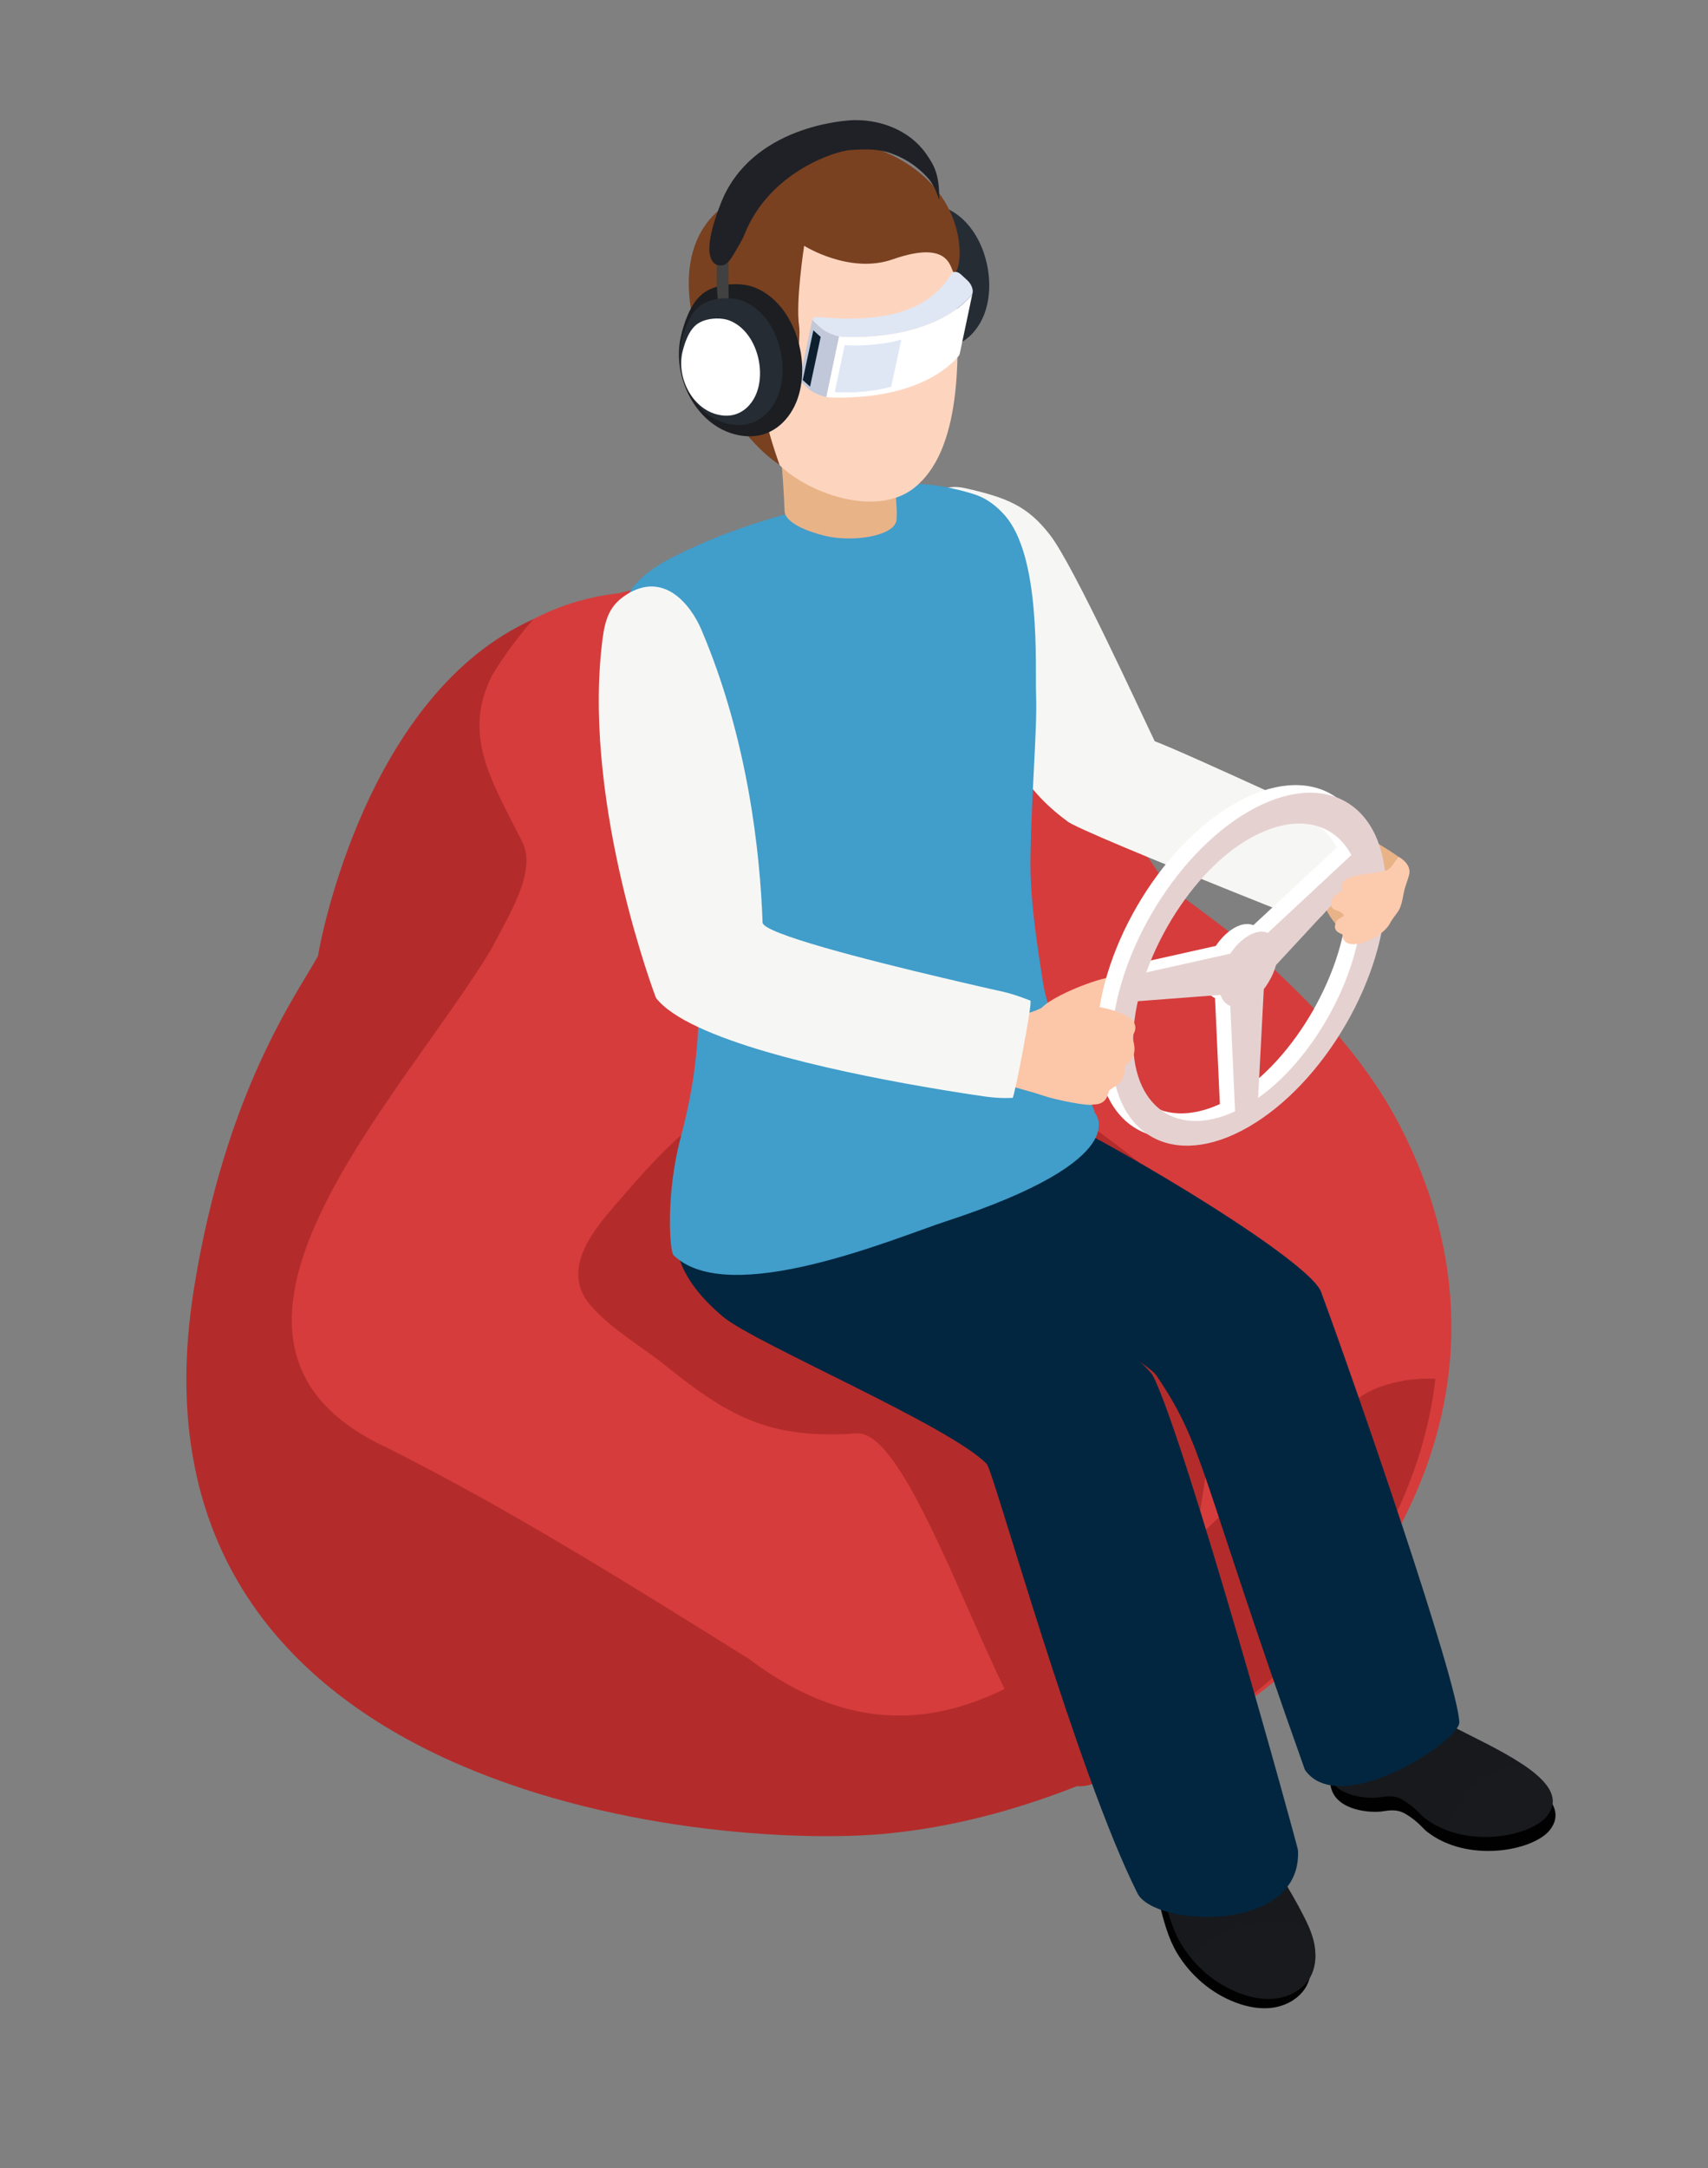 <?xml version="1.0" encoding="utf-8"?>
<!-- Generator: Adobe Illustrator 16.0.0, SVG Export Plug-In . SVG Version: 6.00 Build 0)  -->
<!DOCTYPE svg PUBLIC "-//W3C//DTD SVG 1.1//EN" "http://www.w3.org/Graphics/SVG/1.1/DTD/svg11.dtd">
<svg version="1.1" id="Layer_1" xmlns="http://www.w3.org/2000/svg" xmlns:xlink="http://www.w3.org/1999/xlink" x="0px" y="0px"
	 width="39.5px" height="50.125px" viewBox="0 0 39.5 50.125" enable-background="new 0 0 39.5 50.125" xml:space="preserve">
<rect x="0" y="0" width="39.5" height="50.125" fill="#808080" stroke="none"/>
<g>
	<g>
		<path fill="#D63C3C" d="M7.658,21.957c0.075-0.456,1.435-7.675,6.66-8.243c2.836-0.795,5.978,0.148,8.364,1.719
			c1.848,1.218,4.27,4.985,4.323,5.065c0.159,0.086,1.753,1.258,2.345,1.801c1.155,1.063,2.271,2.279,3.001,3.679
			c3.608,6.921-1.778,12.386-3.784,13.533c-2.445,1.396-5.031,2.48-7.818,2.736c-4.01,0.368-17.847-0.874-15.956-12.614
			C5.528,25.072,7.16,22.856,7.658,21.957z"/>
		<path fill="#B32C2B" d="M4.487,29.779c0.734-4.56,2.367-6.775,2.865-7.675c0.065-0.403,1.137-6.078,4.986-7.791
			c-0.348,0.394-0.671,0.824-0.959,1.303c-0.7,1.399,0,2.448,0.7,3.848c0.35,0.699-0.35,1.749-0.7,2.449
			C9.28,25.411,3.683,31.008,8.93,33.457c2.799,1.399,5.598,3.148,8.396,4.896c5.598,4.198,9.445-2.798,13.993-5.945
			c0.33-0.331,1.127-0.579,1.877-0.533c-0.47,4.057-3.529,6.979-4.936,7.782c-2.443,1.396-5.031,2.48-7.816,2.736
			C16.433,42.762,2.595,41.52,4.487,29.779z"/>
		<path fill="#B32C2B" d="M19.041,24.582c1.125-0.165,2.874-0.285,3.679,0.674c0.301,0.357,0.933,0.227,1.167-0.14
			c0.49,0.301,0.959,0.637,1.411,0.965c1.333,0.966,2.868,2.107,2.921,3.941c0.07,2.511-1.096,11.453-3.31,11.268
			c-1.489-0.125-3.61-8.257-5.099-8.154c-1.95,0.134-2.896-0.34-4.388-1.544c-0.576-0.465-1.276-0.854-1.761-1.411
			c-0.794-0.911,0.252-1.953,0.775-2.564C15.676,26.165,17.059,24.874,19.041,24.582z"/>
	</g>
	<g>
		<g>
			<g>
				<path fill="#E9B388" d="M29.752,19.625c0.162-0.246,0.515-0.383,0.675-0.63c0.11,0.057,0.387,0.292,0.519,0.308
					c0.1,0.012,0.2,0.01,0.301,0.011c0.111,0.001,0.224,0.009,0.335,0.02c0.208,0.119,0.507,0.291,0.768,0.477
					c0.061,0.143,0.066,0.334,0.051,0.515c-0.031,0.142-0.091,0.278-0.167,0.411c-0.211,0.369-0.537,0.667-0.846,0.959
					c-0.008-0.003-0.016-0.005-0.023-0.009c-0.103,0.007-0.524-0.219-0.761-0.806c-0.114-0.283-0.893-0.446-1.139-0.63
					C29.58,20.066,29.631,19.806,29.752,19.625z"/>
				<path fill="#F6F7F4" d="M21.239,12.497c0.169,0.554,0.536,0.661,0.847,1.151c0.899,1.414,0.487,1.424,1.011,3.018
					c0.065,0.206,0.259,1.345,1.575,2.31c0.09,0.115,2.162,0.964,3.76,1.605c0.099,0.04,0.195,0.079,0.289,0.116
					c0.056,0.022,0.108,0.043,0.162,0.065c0.115,0.045,0.229,0.091,0.335,0.134c0.063,0.025,0.124,0.05,0.184,0.073
					c0.104,0.041,0.201,0.08,0.29,0.115c0.342,0.135,0.559,0.221,0.576,0.228c0.404,0.156,1.397-1.94,1.061-2.089
					c-0.023-0.01-0.303-0.14-0.715-0.332c-0.089-0.041-0.185-0.084-0.286-0.132c-0.058-0.027-0.118-0.055-0.181-0.084
					c-0.105-0.049-0.215-0.099-0.328-0.151c-0.052-0.024-0.104-0.048-0.158-0.072c-0.094-0.044-0.188-0.088-0.284-0.133
					c-1.09-0.498-2.299-1.045-2.673-1.184c-0.355-0.736-1.887-4.085-2.422-4.769c-0.512-0.659-0.973-0.859-1.968-1.082
					C21.317,11.061,21.179,12.298,21.239,12.497z"/>
			</g>
			<g>
				<g>
					<path fill="#010101" d="M26.281,42.467c-0.002,0.162,0.117,0.294,0.207,0.431c0.218,0.332,0.225,0.74,0.324,1.114
						c0.103,0.392,0.199,0.787,0.408,1.136c0.309,0.514,0.788,0.929,1.35,1.142c0.281,0.107,0.589,0.167,0.889,0.118
						c0.299-0.047,0.588-0.212,0.742-0.473c0.146-0.253,0.156-0.567,0.088-0.853c-0.063-0.249-0.179-0.479-0.3-0.705
						c-0.017-0.032-0.034-0.065-0.052-0.097c-0.25-0.466-0.569-0.934-0.736-1.435c-0.127-0.364-0.165-0.758-0.31-1.115
						c-0.06-0.145-0.14-0.285-0.262-0.381c-0.032-0.027-0.067-0.048-0.104-0.067c-0.076-0.043-0.16-0.071-0.243-0.101
						c-0.178-0.065-0.36-0.127-0.548-0.152c-0.073-0.012-0.877-0.003-0.883-0.027c0.062,0.33-0.033,0.687-0.248,0.945
						c-0.088,0.105-0.201,0.205-0.268,0.321C26.302,42.329,26.281,42.396,26.281,42.467z"/>
					<path fill="#17191D" d="M26.373,42.251c-0.002,0.161,0.116,0.295,0.205,0.431c0.219,0.332,0.227,0.74,0.325,1.115
						c0.103,0.391,0.2,0.786,0.408,1.135c0.31,0.514,0.788,0.929,1.35,1.142c0.281,0.106,0.589,0.167,0.888,0.118
						c0.3-0.046,0.588-0.211,0.744-0.472c0.146-0.254,0.156-0.568,0.086-0.854c-0.063-0.248-0.178-0.479-0.299-0.706
						c-0.018-0.031-0.034-0.064-0.051-0.096c-0.252-0.466-0.57-0.934-0.738-1.435c-0.126-0.364-0.164-0.758-0.309-1.115
						c-0.06-0.144-0.14-0.284-0.262-0.382c-0.032-0.025-0.067-0.047-0.104-0.066c-0.077-0.043-0.159-0.072-0.243-0.102
						c-0.178-0.064-0.359-0.126-0.547-0.151c-0.074-0.011-0.879-0.003-0.884-0.027c0.062,0.331-0.034,0.687-0.248,0.945
						c-0.088,0.105-0.2,0.205-0.268,0.321C26.393,42.113,26.371,42.18,26.373,42.251z"/>
					<path opacity="0.4" fill="#1A1C1F" d="M30.257,44.518c0.05,0.113,0.093,0.229,0.122,0.349c0.07,0.285,0.06,0.6-0.086,0.854
						c-0.156,0.261-0.444,0.426-0.744,0.472c-0.299,0.049-0.606-0.012-0.888-0.118c-0.447-0.169-0.841-0.469-1.14-0.842
						C28.231,44.544,29.307,44.193,30.257,44.518z"/>
				</g>
				<g>
					<path fill="#010101" d="M32.311,39.426c0,0-1.81-0.412-1.545,1.817c0.068,0.58,0.828,0.665,1.157,0.636
						c0.145-0.013,0.349-0.081,0.577,0.05c0.287,0.168,0.409,0.344,0.5,0.413c0.938,0.737,2.455,0.444,2.838-0.032
						c0.549-0.683-0.662-1.313-1.838-1.901C32.771,39.792,32.311,39.426,32.311,39.426z"/>
					<g>
						<path fill="#17191D" d="M32.245,39.101c0,0-1.808-0.411-1.544,1.817c0.068,0.58,0.828,0.665,1.158,0.637
							c0.143-0.014,0.347-0.082,0.575,0.049c0.289,0.168,0.41,0.345,0.501,0.414c0.938,0.737,2.455,0.444,2.838-0.033
							c0.549-0.682-0.661-1.313-1.838-1.901C32.706,39.467,32.245,39.101,32.245,39.101z"/>
					</g>
					<g opacity="0.4">
						<path fill="#1A1C1F" d="M35.16,40.752c0.604,0.393,0.96,0.803,0.613,1.232c-0.32,0.399-1.436,0.669-2.341,0.314
							C33.738,41.543,34.394,40.893,35.16,40.752z"/>
					</g>
				</g>
				<g>
					<path fill="#022640" d="M30.551,29.864c-0.334-0.901-7.085-4.789-7.449-4.532c-1,0.705-2.178,1.27-2.84,2.369
						c0.067,0.368,6.128,3.576,6.479,4.093c1.121,1.66,0.939,2.1,3.437,9.12c0.8,1.148,3.592-0.671,3.571-1.104
						C33.703,38.837,31.366,32.065,30.551,29.864z"/>
					<path fill="#022640" d="M26.667,31.81c-0.269-0.532-5.321-4.148-5.181-4.32c0.932-1.146,1.979-2.197,1.634-2.255
						c-0.153-0.166-0.151-0.297-0.217-0.246c-2.153,1.678-6.679,0.501-6.694,0.69c-0.133,1.647-1.576,3.013,0.518,4.765
						c0.724,0.605,5.26,2.529,6.094,3.4c0.156,0.163,2.079,7.129,3.485,9.924c0.394,0.781,3.809,0.941,3.712-0.995
						C30.014,42.686,27.426,33.313,26.667,31.81z"/>
				</g>
			</g>
			<g>
				<g>
					<g>
						<g>
							<g>
								<g>
									<path fill="#1A1C1F" d="M21.588,25.699c-0.007,0.25-0.012,0.493-0.018,0.731C21.665,26.266,21.638,25.998,21.588,25.699z"
										/>
									<path fill="#1A1C1F" d="M21.461,24.848c0.012,0.273,0.08,0.576,0.127,0.852c0.007-0.276,0.016-0.561,0.029-0.854
										c0.002-0.059,0.004-0.119,0.008-0.18c0.007-0.158,0.016-0.318,0.026-0.481c-0.129,0.129-0.181,0.309-0.191,0.512
										C21.458,24.746,21.459,24.796,21.461,24.848z"/>
								</g>
							</g>
							<path fill="#419DCA" d="M25.318,25.724c0-0.168-1.033-1.967-1.192-2.981c-0.155-0.988-0.313-2-0.294-2.95
								c0.012-0.719,0.048-1.404,0.078-2.007c0.035-0.697,0.066-1.29,0.051-1.711c-0.025-0.67,0.121-3.214-0.728-4.167
								c-0.168-0.186-0.394-0.392-0.748-0.496c-0.218-0.067-0.453-0.122-0.676-0.165c-0.381-0.073-0.81-0.057-0.974-0.092
								c0,0.002,0.043,0.036,0.103,0.094c-0.495,0.009-0.982,0.165-1.514,0.242c-0.237,0.035-0.741,0.191-1.311,0.412l0,0
								c-1.547,0.437-2.381,0.897-2.459,0.931c-0.309,0.142-0.999,0.525-1.171,1.021c-0.235,0.671,0.59,3.23,0.713,3.691
								c0.329,1.229,1.091,2.758,1.008,4.777c-0.054,1.324-0.022,2.319-0.461,3.968c-0.357,1.34-0.25,2.644-0.17,2.722
								c1.275,1.248,5.156-0.404,6.29-0.775C26.313,26.784,25.318,25.724,25.318,25.724z"/>
							<g>
								<path fill="#E9B388" d="M19.075,12.386c-0.417-0.102-0.921-0.306-0.93-0.571c-0.024-0.718-0.156-2.169-0.156-2.169
									l2.62,0.848c0,0,0.166,1.222,0.123,1.532C20.68,12.402,19.702,12.539,19.075,12.386z"/>
							</g>
						</g>
					</g>
				</g>
				<circle fill="#F8AF1C" cx="22.512" cy="23.402" r="0.27"/>
				<circle fill="#F8AF1C" cx="20.398" cy="23.714" r="0.27"/>
				<path fill="#262C34" d="M20.375,5.401c0.088-0.206,0.21-0.397,0.379-0.506c0.183-0.119,0.405-0.166,0.624-0.171
					c0.161-0.004,0.324,0.015,0.473,0.076c0.887,0.361,1.241,1.667,0.897,2.5c-0.188,0.454-0.58,0.775-1.086,0.743
					c-1.021-0.066-1.653-1.231-1.437-2.172C20.259,5.728,20.307,5.56,20.375,5.401z"/>
				<g>
					<g>
						<path fill="#FDD5BF" d="M21.144,11.277c-0.348,0.278-0.817,0.356-1.3,0.301c-0.625-0.071-1.272-0.363-1.717-0.735
							c-0.435-0.364-1.225-1.86-1.371-2.473c-0.024-0.104-0.044-0.204-0.057-0.3c-0.233-1.686,1.29-2.095,2.448-2.992
							c1.224-0.951,2.771-0.696,2.929,1.293C22.234,8.361,22.208,10.43,21.144,11.277z"/>
						<path fill="#794120" d="M22.07,6.302c-0.107,0-0.009-0.803-1.424-0.307c-0.998,0.351-2.049-0.313-2.049-0.313
							s-0.2,1.283-0.116,1.859c0.042,0.276-0.1,1.47-0.226,1.396c-1.154-0.679-0.315,1.539-0.227,1.81
							c-0.401-0.27-0.758-0.667-0.976-0.996c-0.04-0.06-0.078-0.12-0.116-0.181c-0.168-0.174-0.323-0.369-0.453-0.598
							c-0.271-0.477-0.255-0.779-0.398-1.327c-0.671-2.557,1.039-3.079,1.039-3.079s1.477-2.026,3.585-0.937
							C22.477,4.544,22.256,6.302,22.07,6.302z"/>
					</g>
					
						<ellipse transform="matrix(0.691 0.723 -0.723 0.691 12.034 -9.896)" fill="#FDD5BF" cx="17.587" cy="9.123" rx="0.893" ry="0.55"/>
					
						<ellipse transform="matrix(0.691 0.723 -0.723 0.691 12.04 -9.897)" fill="#FDD5BF" cx="17.587" cy="9.123" rx="0.419" ry="0.258"/>
				</g>
				<g>
					<g>
						<g enable-background="new    ">
							<g enable-background="new    ">
								<defs>
									<path id="SVGID_1_" enable-background="new    " d="M18.792,7.368l-0.295,1.403c-0.004,0.019,0.01,0.044,0.045,0.076
										c0.01,0.009,0.02,0.018,0.029,0.026c0.018,0.017,0.032,0.029,0.044,0.041l0.295-1.403c-0.012-0.011-0.026-0.024-0.043-0.04
										c-0.009-0.008-0.019-0.017-0.03-0.027C18.802,7.413,18.788,7.387,18.792,7.368z"/>
								</defs>
								<clipPath id="SVGID_2_">
									<use xlink:href="#SVGID_1_"  overflow="visible"/>
								</clipPath>
								<g clip-path="url(#SVGID_2_)" enable-background="new    ">
									<polygon fill="#9F9F9F" points="18.792,7.368 18.497,8.771 18.497,8.784 18.792,7.381 18.792,7.368 									"/>
									<path fill="#C0C8DA" d="M18.792,7.381l-0.295,1.403c0.003,0.017,0.018,0.038,0.045,0.063
										c0.01,0.009,0.02,0.018,0.029,0.026c0.018,0.017,0.032,0.029,0.044,0.041l0.295-1.403c-0.012-0.011-0.026-0.024-0.043-0.04
										c-0.009-0.008-0.019-0.017-0.03-0.027C18.81,7.42,18.795,7.399,18.792,7.381L18.792,7.381z"/>
								</g>
							</g>
							<g enable-background="new    ">
								<defs>
									<path id="SVGID_3_" enable-background="new    " d="M22.197,8.172l0.296-1.402c-0.005,0.023-0.015,0.044-0.03,0.062
										c-0.282,0.324-0.691,0.572-1.194,0.735c-0.502,0.163-1.1,0.24-1.76,0.221c-0.18-0.005-0.425-0.118-0.527-0.21
										c-0.011-0.01-0.02-0.019-0.029-0.026c-0.001,0-0.012-0.011-0.043-0.04l-0.295,1.403c0.032,0.028,0.043,0.039,0.043,0.04
										c0.009,0.008,0.019,0.017,0.029,0.026c0.102,0.093,0.347,0.205,0.527,0.21c0.659,0.019,1.256-0.058,1.759-0.221
										c0.503-0.163,0.912-0.411,1.193-0.735C22.183,8.216,22.192,8.195,22.197,8.172z"/>
								</defs>
								<clipPath id="SVGID_4_">
									<use xlink:href="#SVGID_3_"  overflow="visible"/>
								</clipPath>
								<g clip-path="url(#SVGID_4_)" enable-background="new    ">
									<path fill="#C0C8DA" d="M18.91,7.511l-0.295,1.403c0.032,0.028,0.043,0.039,0.043,0.04
										c0.009,0.008,0.019,0.017,0.029,0.026c0.084,0.076,0.263,0.165,0.423,0.198l0.295-1.402
										c-0.161-0.033-0.34-0.122-0.423-0.198c-0.011-0.01-0.02-0.019-0.029-0.026C18.953,7.55,18.942,7.54,18.91,7.511
										L18.91,7.511z"/>
									<path fill="#FFFFFF" d="M19.406,7.774l-0.295,1.402c0.036,0.007,0.071,0.012,0.104,0.013
										c0.659,0.019,1.256-0.058,1.759-0.221c0.503-0.163,0.912-0.411,1.193-0.735c0.016-0.018,0.025-0.039,0.03-0.062
										l0.296-1.402c-0.005,0.023-0.015,0.044-0.03,0.062c-0.282,0.324-0.691,0.572-1.194,0.735c-0.502,0.163-1.1,0.24-1.76,0.221
										C19.477,7.786,19.442,7.782,19.406,7.774L19.406,7.774z"/>
									<path fill="#DFE7F5" d="M20.844,7.852c-0.36,0.099-0.775,0.145-1.229,0.132c-0.025-0.001-0.052-0.004-0.08-0.01
										l-0.229,1.087c0.028,0.005,0.054,0.009,0.08,0.009c0.452,0.014,0.866-0.032,1.225-0.13L20.844,7.852z"/>
								</g>
							</g>
							<g>
								<path fill="#DFE7F5" d="M18.826,7.339c-0.048,0.016-0.048,0.052,0.011,0.105c0.011,0.01,0.021,0.019,0.03,0.027
									c0.017,0.016,0.032,0.029,0.043,0.04c0.032,0.029,0.042,0.039,0.043,0.04c0.009,0.008,0.019,0.017,0.029,0.026
									c0.102,0.093,0.347,0.206,0.527,0.21c0.66,0.019,1.257-0.059,1.76-0.221c0.503-0.163,0.912-0.411,1.194-0.735
									c0.077-0.089,0.01-0.259-0.092-0.351c-0.01-0.01-0.02-0.019-0.029-0.027c0,0-0.012-0.011-0.043-0.04
									c-0.012-0.011-0.026-0.023-0.044-0.04c-0.009-0.008-0.019-0.018-0.029-0.027c-0.06-0.054-0.119-0.071-0.167-0.055
									c-0.034,0.011-0.063,0.04-0.083,0.083c-0.253,0.394-0.617,0.667-1.107,0.826c-0.491,0.159-1.107,0.203-1.867,0.137
									C18.921,7.327,18.861,7.328,18.826,7.339z"/>
							</g>
						</g>
					</g>
					<polygon fill="#0E2030" points="18.734,8.938 18.564,8.785 18.81,7.636 18.979,7.789 					"/>
				</g>
				<g>
					<path fill="#1C1E22" d="M15.903,7.287c0.093-0.218,0.223-0.421,0.401-0.536c0.194-0.125,0.429-0.176,0.661-0.181
						c0.17-0.004,0.342,0.016,0.5,0.081c0.939,0.382,1.315,1.765,0.95,2.647c-0.199,0.48-0.613,0.821-1.149,0.786
						c-1.081-0.069-1.75-1.303-1.521-2.3C15.779,7.632,15.83,7.455,15.903,7.287z"/>
					<path fill="#414141" d="M16.748,5.316c0.026,0.007,0.05,0.021,0.066,0.042c0.053,0.064,0.033,0.202,0.034,0.28
						c0,0.121,0,0.242,0,0.363c0.001,0.224,0.001,0.448,0.001,0.671c0,0.183,0.022,0.398-0.061,0.569
						c-0.017,0.035-0.05,0.071-0.088,0.061c-0.033-0.009-0.045-0.048-0.052-0.082c-0.063-0.308-0.076-0.623-0.074-0.936
						c0.002-0.291-0.008-0.606,0.05-0.892c0.004-0.021,0.009-0.044,0.025-0.059c0.011-0.01,0.025-0.016,0.04-0.019
						C16.708,5.31,16.729,5.311,16.748,5.316z"/>
					<path fill="#262C34" d="M15.889,7.493c0.078-0.182,0.186-0.351,0.334-0.447c0.162-0.105,0.358-0.146,0.551-0.151
						c0.142-0.003,0.286,0.013,0.417,0.066c0.783,0.319,1.096,1.471,0.792,2.207c-0.165,0.4-0.511,0.685-0.958,0.656
						c-0.9-0.058-1.458-1.086-1.268-1.917C15.787,7.78,15.829,7.633,15.889,7.493z"/>
					<path fill="#FFFFFF" d="M15.885,7.821c0.06-0.139,0.143-0.269,0.256-0.342c0.124-0.08,0.274-0.112,0.422-0.116
						c0.108-0.003,0.219,0.01,0.319,0.051c0.6,0.245,0.84,1.128,0.607,1.691c-0.127,0.307-0.392,0.525-0.735,0.503
						c-0.69-0.044-1.119-0.833-0.972-1.47C15.806,8.042,15.838,7.929,15.885,7.821z"/>
					<path fill="#1F2126" d="M16.673,4.692c0.701-1.777,2.867-1.913,3.086-1.915c0.408-0.004,0.826,0.095,1.187,0.328
						c0.179,0.115,0.342,0.266,0.474,0.452c0.058,0.083,0.113,0.168,0.16,0.261c0.123,0.242,0.144,0.52,0.139,0.798
						c-0.025-0.054-0.038-0.112-0.061-0.166c-0.015-0.036-0.026-0.07-0.045-0.104c-0.04-0.068-0.074-0.137-0.124-0.196
						c-0.091-0.108-0.193-0.204-0.301-0.288c-0.209-0.164-0.438-0.276-0.681-0.349c-0.274-0.075-0.559-0.063-0.84-0.045
						c-0.34,0.022-1.864,0.499-2.442,1.933c-0.071,0.177-0.172,0.328-0.266,0.49c-0.05,0.087-0.11,0.171-0.188,0.222
						C16.684,6.17,16.057,6.255,16.673,4.692z"/>
				</g>
			</g>
			<path fill="#FCC6A8" d="M24.012,23.426c0.045-0.315,1.46-0.859,1.752-0.84c0.063,0.004,0.127,0.016,0.18,0.05
				c0.055,0.033,0.096,0.089,0.1,0.152c0.002,0.065-0.034,0.125-0.072,0.178c-0.095,0.135-0.205,0.265-0.347,0.349
				c-0.126,0.075-0.271,0.11-0.413,0.144c-0.191,0.045-0.4,0.088-0.574-0.002c-0.016-0.008-0.033-0.021-0.032-0.039L24.012,23.426z"
				/>
			<g>
				<g id="XMLID_9_">
					<g id="XMLID_11_">
						<g id="XMLID_36_">
							<g id="XMLID_42_">
								<path id="XMLID_43_" fill="#FFFFFF" d="M25.363,24.063c0-2.01,1.426-4.468,3.177-5.479s3.177-0.199,3.177,1.811
									c0,2.01-1.426,4.468-3.177,5.479C26.789,26.886,25.363,26.073,25.363,24.063z M25.869,23.885
									c0,1.659,1.176,2.329,2.621,1.494s2.671-3.004,2.671-4.663c0-1.659-1.176-2.329-2.621-1.495S25.869,22.227,25.869,23.885z"
									/>
							</g>
							<path id="XMLID_40_" fill="#FFFFFF" d="M28.54,23.005c0.373-0.215,0.677-0.739,0.677-1.167s-0.304-0.601-0.677-0.385
								c-0.373,0.215-0.677,0.738-0.677,1.167C27.863,23.048,28.167,23.221,28.54,23.005z"/>
							<polygon id="XMLID_39_" fill="#FFFFFF" points="25.906,22.974 28.54,22.773 28.811,21.712 26.072,22.324 							"/>
							<polygon id="XMLID_38_" fill="#FFFFFF" points="31.264,19.882 28.629,22.722 28.357,21.973 31.098,19.422 							"/>
							<polygon id="XMLID_37_" fill="#FFFFFF" points="28.22,25.716 28.073,22.507 28.906,22.055 28.73,25.439 							"/>
						</g>
						<g id="XMLID_12_">
							<g id="XMLID_20_">
								<path id="XMLID_21_" fill="#E6D1D1" d="M25.699,24.239c0-2.01,1.426-4.468,3.176-5.479c1.752-1.011,3.178-0.199,3.178,1.812
									c0,2.01-1.426,4.467-3.178,5.479C27.125,27.061,25.699,26.249,25.699,24.239z M26.205,24.061
									c0,1.658,1.176,2.328,2.62,1.494c1.446-0.834,2.671-3.004,2.671-4.663c0-1.659-1.176-2.329-2.621-1.495
									C27.431,20.231,26.205,22.402,26.205,24.061z"/>
							</g>
							<path fill="#E6D1D1" d="M29.509,22.31l2.089-2.253l-0.166-0.459l-2.111,1.967c-0.119-0.051-0.274-0.035-0.445,0.064
								c-0.16,0.092-0.308,0.242-0.424,0.417l-2.029,0.453l-0.166,0.65l1.971-0.15c0.04,0.129,0.119,0.217,0.224,0.254l0.12,2.638
								l0.512-0.277l0.143-2.747C29.354,22.702,29.455,22.506,29.509,22.31z"/>
						</g>
					</g>
				</g>
			</g>
			<path fill="#FCC6A8" d="M22.822,24.236c0.05-0.309,0.332-0.597,0.379-0.906c0.131,0.005,0.503,0.113,0.637,0.071
				c0.104-0.031,0.199-0.078,0.297-0.121c0.109-0.047,0.222-0.088,0.335-0.127c0.665,0.064,2.095,0.202,1.728,0.781
				c-0.01,0.014-0.018,0.03-0.013,0.046c0.091,0.28,0.078,0.463-0.161,0.656c-0.023,0.019-0.01,0.058-0.011,0.086
				c-0.027,0.357-0.233,0.369-0.363,0.49c-0.013,0.012-0.007,0.033-0.016,0.043c-0.038,0.187-0.153,0.279-0.345,0.276
				c-0.098,0.052-0.873-0.104-1.154-0.2c-0.308-0.105-0.998-0.29-1.318-0.361C22.85,24.739,22.785,24.464,22.822,24.236z"/>
			<path fill="#FCCAAD" d="M30.812,20.775c0.04-0.095,0.239-0.175,0.229-0.204c-0.008-0.027-0.104-0.197,0.237-0.306
				c0.124-0.039,0.272-0.062,0.397-0.073c0.123-0.01,0.24-0.03,0.36-0.063c0.164-0.045,0.192-0.196,0.313-0.319
				c0.029,0.013,0.32,0.18,0.233,0.437c-0.024,0.091-0.06,0.181-0.085,0.266c-0.057,0.184-0.058,0.406-0.17,0.567
				c-0.076,0.108-0.124,0.156-0.187,0.274c-0.188,0.354-1.082,0.723-1.094,0.246c-0.156-0.059-0.221-0.138-0.134-0.308
				c0.028-0.056,0.169-0.104,0.165-0.121C31.038,20.998,30.672,21.106,30.812,20.775z"/>
			<g>
				<path fill="#F6F7F4" d="M15.172,23.07c0.745,0.962,4,1.672,6.177,2.05c0.11,0.019,0.218,0.038,0.323,0.055
					c0.061,0.01,0.121,0.021,0.18,0.03c0.134,0.022,0.261,0.043,0.381,0.061c0.073,0.011,0.144,0.022,0.209,0.032
					c0.119,0.019,0.228,0.035,0.326,0.049c0.376,0.054,0.651,0.032,0.651,0.032c0.035,0.009,0.47-2.232,0.41-2.247
					c0,0-0.339-0.14-0.629-0.205c-0.096-0.022-0.205-0.046-0.324-0.073c-0.064-0.015-0.132-0.03-0.203-0.046
					c-0.113-0.025-0.232-0.053-0.358-0.083c-0.06-0.013-0.119-0.028-0.18-0.042c-0.104-0.023-0.21-0.049-0.32-0.075
					c-1.769-0.417-4.169-1.029-4.179-1.28c-0.057-1.593-0.331-4.225-1.414-6.768c-0.245-0.576-0.862-1.366-1.731-0.816
					c-0.447,0.283-0.519,0.649-0.583,1.259C13.516,18.72,15.165,23.062,15.172,23.07z"/>
			</g>
		</g>
	</g>
</g>
</svg>
